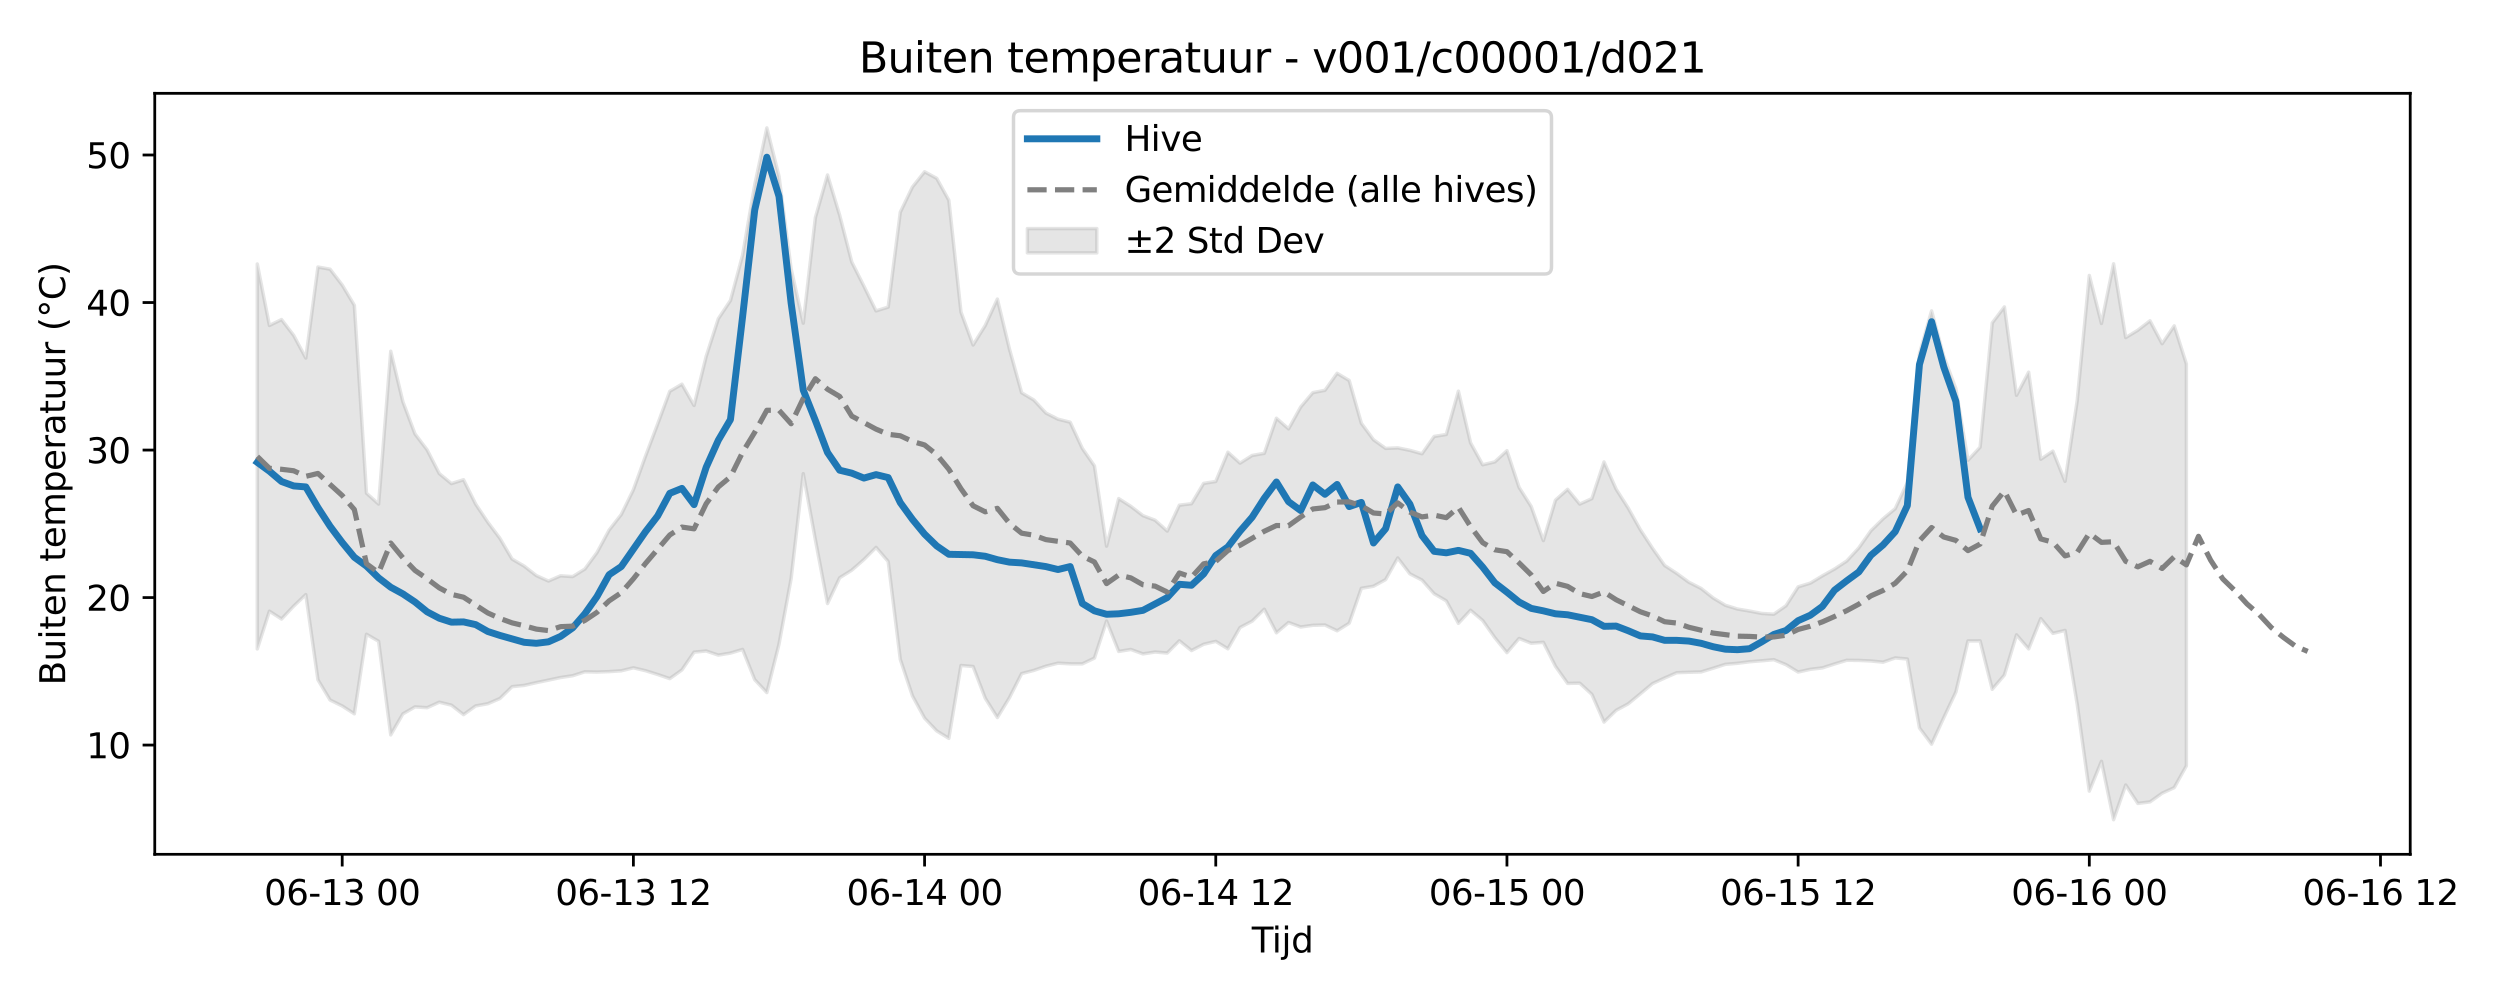 <?xml version="1.0" encoding="utf-8" standalone="no"?>
<!DOCTYPE svg PUBLIC "-//W3C//DTD SVG 1.1//EN"
  "http://www.w3.org/Graphics/SVG/1.1/DTD/svg11.dtd">
<svg xmlns:xlink="http://www.w3.org/1999/xlink" width="720pt" height="288pt" viewBox="0 0 720 288" xmlns="http://www.w3.org/2000/svg" version="1.1">
 <defs>
  <style type="text/css">*{stroke-linejoin: round; stroke-linecap: butt}</style>
 </defs>
 <g id="figure_1">
  <g id="patch_1">
   <path d="M 0 288 
L 720 288 
L 720 0 
L 0 0 
z
" style="fill: #ffffff"/>
  </g>
  <g id="axes_1">
   <g id="patch_2">
    <path d="M 44.57 246.04 
L 694.144 246.04 
L 694.144 26.88 
L 44.57 26.88 
z
" style="fill: #ffffff"/>
   </g>
   <g id="FillBetweenPolyCollection_1">
    <defs>
     <path id="m5f039084ac" d="M 74.096 -211.971 
L 74.096 -101.102 
L 77.59 -111.984 
L 81.085 -109.72 
L 84.579 -113.432 
L 88.073 -116.756 
L 91.567 -92.209 
L 95.061 -86.395 
L 98.556 -84.677 
L 102.05 -82.421 
L 105.544 -105.329 
L 109.038 -103.309 
L 112.532 -76.35 
L 116.027 -82.394 
L 119.521 -84.417 
L 123.015 -84.178 
L 126.509 -85.768 
L 130.003 -84.918 
L 133.498 -82.18 
L 136.992 -84.689 
L 140.486 -85.324 
L 143.98 -86.828 
L 147.475 -90.241 
L 150.969 -90.603 
L 154.463 -91.401 
L 157.957 -92.125 
L 161.451 -92.875 
L 164.946 -93.398 
L 168.44 -94.517 
L 171.934 -94.447 
L 175.428 -94.575 
L 178.922 -94.803 
L 182.417 -95.667 
L 185.911 -94.838 
L 189.405 -93.748 
L 192.899 -92.553 
L 196.393 -95.052 
L 199.888 -100.178 
L 203.382 -100.508 
L 206.876 -99.328 
L 210.37 -99.91 
L 213.865 -100.963 
L 217.359 -92.253 
L 220.853 -88.536 
L 224.347 -102.466 
L 227.841 -121.343 
L 231.336 -151.59 
L 234.83 -132.515 
L 238.324 -114.188 
L 241.818 -121.602 
L 245.312 -123.783 
L 248.807 -126.85 
L 252.301 -130.35 
L 255.795 -126.284 
L 259.289 -98.099 
L 262.784 -87.582 
L 266.278 -81.173 
L 269.772 -77.489 
L 273.266 -75.356 
L 276.76 -96.344 
L 280.255 -96.042 
L 283.749 -86.919 
L 287.243 -81.348 
L 290.737 -87.095 
L 294.231 -94.005 
L 297.726 -94.916 
L 301.22 -96.132 
L 304.714 -97.01 
L 308.208 -96.816 
L 311.702 -96.807 
L 315.197 -98.466 
L 318.691 -109.139 
L 322.185 -100.379 
L 325.679 -100.954 
L 329.174 -99.677 
L 332.668 -100.211 
L 336.162 -99.925 
L 339.656 -103.453 
L 343.15 -100.635 
L 346.645 -102.452 
L 350.139 -103.284 
L 353.633 -101.143 
L 357.127 -107.282 
L 360.621 -109.102 
L 364.116 -112.549 
L 367.61 -105.753 
L 371.104 -108.719 
L 374.598 -107.423 
L 378.093 -107.91 
L 381.587 -108 
L 385.081 -106.33 
L 388.575 -108.514 
L 392.069 -118.573 
L 395.564 -119.157 
L 399.058 -121.077 
L 402.552 -127.31 
L 406.046 -122.733 
L 409.54 -120.937 
L 413.035 -116.99 
L 416.529 -114.959 
L 420.023 -108.479 
L 423.517 -112.253 
L 427.011 -109.288 
L 430.506 -104.348 
L 434 -100.034 
L 437.494 -104.125 
L 440.988 -102.749 
L 444.483 -103.009 
L 447.977 -96.097 
L 451.471 -91.174 
L 454.965 -91.249 
L 458.459 -88.019 
L 461.954 -80.047 
L 465.448 -83.425 
L 468.942 -85.308 
L 472.436 -88.193 
L 475.93 -91.12 
L 479.425 -92.736 
L 482.919 -94.266 
L 486.413 -94.384 
L 489.907 -94.48 
L 493.401 -95.556 
L 496.896 -96.668 
L 500.39 -96.967 
L 503.884 -97.416 
L 507.378 -97.692 
L 510.873 -98.012 
L 514.367 -96.572 
L 517.861 -94.453 
L 521.355 -95.229 
L 524.849 -95.651 
L 528.344 -96.776 
L 531.838 -97.835 
L 535.332 -97.799 
L 538.826 -97.639 
L 542.32 -97.293 
L 545.815 -98.516 
L 549.309 -98.203 
L 552.803 -78.367 
L 556.297 -73.678 
L 559.792 -81.277 
L 563.286 -88.679 
L 566.78 -103.413 
L 570.274 -103.422 
L 573.768 -89.481 
L 577.263 -93.584 
L 580.757 -105.164 
L 584.251 -101.119 
L 587.745 -109.839 
L 591.239 -105.59 
L 594.734 -106.436 
L 598.228 -85.225 
L 601.722 -60.16 
L 605.216 -68.747 
L 608.71 -51.922 
L 612.205 -61.922 
L 615.699 -56.605 
L 619.193 -57.056 
L 622.687 -59.548 
L 626.182 -61.164 
L 629.676 -67.439 
L 629.676 -183.2 
L 629.676 -183.2 
L 626.182 -194.149 
L 622.687 -189.014 
L 619.193 -195.613 
L 615.699 -192.902 
L 612.205 -190.771 
L 608.71 -212.03 
L 605.216 -194.85 
L 601.722 -208.678 
L 598.228 -172.567 
L 594.734 -149.372 
L 591.239 -158.079 
L 587.745 -155.742 
L 584.251 -180.818 
L 580.757 -174.154 
L 577.263 -199.612 
L 573.768 -195.005 
L 570.274 -159.208 
L 566.78 -155.441 
L 563.286 -176.075 
L 559.792 -185.412 
L 556.297 -198.464 
L 552.803 -186.151 
L 549.309 -148.99 
L 545.815 -141.501 
L 542.32 -138.594 
L 538.826 -135.156 
L 535.332 -130.205 
L 531.838 -126.416 
L 528.344 -124.124 
L 524.849 -122.156 
L 521.355 -120.053 
L 517.861 -118.987 
L 514.367 -113.54 
L 510.873 -111.11 
L 507.378 -111.335 
L 503.884 -112.013 
L 500.39 -112.603 
L 496.896 -113.681 
L 493.401 -115.784 
L 489.907 -118.536 
L 486.413 -120.308 
L 482.919 -122.857 
L 479.425 -125.142 
L 475.93 -130.087 
L 472.436 -135.421 
L 468.942 -141.658 
L 465.448 -147.128 
L 461.954 -154.967 
L 458.459 -144.398 
L 454.965 -142.821 
L 451.471 -147.074 
L 447.977 -143.968 
L 444.483 -132.307 
L 440.988 -142.131 
L 437.494 -147.647 
L 434 -158.205 
L 430.506 -154.977 
L 427.011 -154.144 
L 423.517 -160.479 
L 420.023 -175.347 
L 416.529 -162.872 
L 413.035 -162.303 
L 409.54 -157.318 
L 406.046 -158.307 
L 402.552 -159.018 
L 399.058 -158.854 
L 395.564 -161.364 
L 392.069 -166.103 
L 388.575 -178.404 
L 385.081 -180.493 
L 381.587 -175.589 
L 378.093 -174.924 
L 374.598 -170.785 
L 371.104 -164.485 
L 367.61 -167.545 
L 364.116 -157.445 
L 360.621 -156.832 
L 357.127 -154.616 
L 353.633 -157.767 
L 350.139 -149.338 
L 346.645 -148.782 
L 343.15 -142.924 
L 339.656 -142.513 
L 336.162 -135.052 
L 332.668 -138.178 
L 329.174 -139.491 
L 325.679 -142.18 
L 322.185 -144.406 
L 318.691 -130.709 
L 315.197 -153.825 
L 311.702 -158.883 
L 308.208 -166.404 
L 304.714 -167.272 
L 301.22 -169.047 
L 297.726 -172.812 
L 294.231 -174.88 
L 290.737 -187.43 
L 287.243 -201.864 
L 283.749 -194.263 
L 280.255 -188.643 
L 276.76 -198.14 
L 273.266 -230.326 
L 269.772 -236.643 
L 266.278 -238.53 
L 262.784 -234.15 
L 259.289 -226.89 
L 255.795 -199.555 
L 252.301 -198.463 
L 248.807 -205.598 
L 245.312 -212.536 
L 241.818 -226.047 
L 238.324 -237.615 
L 234.83 -225.33 
L 231.336 -194.926 
L 227.841 -210.586 
L 224.347 -237.252 
L 220.853 -251.158 
L 217.359 -234.74 
L 213.865 -214.518 
L 210.37 -201.45 
L 206.876 -196.204 
L 203.382 -185.374 
L 199.888 -171.219 
L 196.393 -177.357 
L 192.899 -175.303 
L 189.405 -165.874 
L 185.911 -156.631 
L 182.417 -146.961 
L 178.922 -139.814 
L 175.428 -135.347 
L 171.934 -128.86 
L 168.44 -124.117 
L 164.946 -121.938 
L 161.451 -122.171 
L 157.957 -120.661 
L 154.463 -122.235 
L 150.969 -124.956 
L 147.475 -126.996 
L 143.98 -132.959 
L 140.486 -137.618 
L 136.992 -142.826 
L 133.498 -149.836 
L 130.003 -148.727 
L 126.509 -151.619 
L 123.015 -158.43 
L 119.521 -163.026 
L 116.027 -172.312 
L 112.532 -186.846 
L 109.038 -142.827 
L 105.544 -145.962 
L 102.05 -200.083 
L 98.556 -205.919 
L 95.061 -210.473 
L 91.567 -211.092 
L 88.073 -184.886 
L 84.579 -191.407 
L 81.085 -195.969 
L 77.59 -194.271 
L 74.096 -211.971 
z
" style="stroke: #808080; stroke-opacity: 0.2"/>
    </defs>
    <g clip-path="url(#pde2bf7c760)">
     <use xlink:href="#m5f039084ac" x="0" y="288" style="fill: #808080; fill-opacity: 0.2; stroke: #808080; stroke-opacity: 0.2"/>
    </g>
   </g>
   <g id="matplotlib.axis_1">
    <g id="xtick_1">
     <g id="line2d_1">
      <defs>
       <path id="me483835dc6" d="M 0 0 
L 0 3.5 
" style="stroke: #000000; stroke-width: 0.8"/>
      </defs>
      <g>
       <use xlink:href="#me483835dc6" x="98.556" y="246.04" style="stroke: #000000; stroke-width: 0.8"/>
      </g>
     </g>
     <g id="text_1">
      <!-- 06-13 00 -->
      <g transform="translate(76.075 260.638) scale(0.1 -0.1)">
       <defs>
        <path id="DejaVuSans-30" d="M 2034 4250 
Q 1547 4250 1301 3770 
Q 1056 3291 1056 2328 
Q 1056 1369 1301 889 
Q 1547 409 2034 409 
Q 2525 409 2770 889 
Q 3016 1369 3016 2328 
Q 3016 3291 2770 3770 
Q 2525 4250 2034 4250 
z
M 2034 4750 
Q 2819 4750 3233 4129 
Q 3647 3509 3647 2328 
Q 3647 1150 3233 529 
Q 2819 -91 2034 -91 
Q 1250 -91 836 529 
Q 422 1150 422 2328 
Q 422 3509 836 4129 
Q 1250 4750 2034 4750 
z
" transform="scale(0.016)"/>
        <path id="DejaVuSans-36" d="M 2113 2584 
Q 1688 2584 1439 2293 
Q 1191 2003 1191 1497 
Q 1191 994 1439 701 
Q 1688 409 2113 409 
Q 2538 409 2786 701 
Q 3034 994 3034 1497 
Q 3034 2003 2786 2293 
Q 2538 2584 2113 2584 
z
M 3366 4563 
L 3366 3988 
Q 3128 4100 2886 4159 
Q 2644 4219 2406 4219 
Q 1781 4219 1451 3797 
Q 1122 3375 1075 2522 
Q 1259 2794 1537 2939 
Q 1816 3084 2150 3084 
Q 2853 3084 3261 2657 
Q 3669 2231 3669 1497 
Q 3669 778 3244 343 
Q 2819 -91 2113 -91 
Q 1303 -91 875 529 
Q 447 1150 447 2328 
Q 447 3434 972 4092 
Q 1497 4750 2381 4750 
Q 2619 4750 2861 4703 
Q 3103 4656 3366 4563 
z
" transform="scale(0.016)"/>
        <path id="DejaVuSans-2d" d="M 313 2009 
L 1997 2009 
L 1997 1497 
L 313 1497 
L 313 2009 
z
" transform="scale(0.016)"/>
        <path id="DejaVuSans-31" d="M 794 531 
L 1825 531 
L 1825 4091 
L 703 3866 
L 703 4441 
L 1819 4666 
L 2450 4666 
L 2450 531 
L 3481 531 
L 3481 0 
L 794 0 
L 794 531 
z
" transform="scale(0.016)"/>
        <path id="DejaVuSans-33" d="M 2597 2516 
Q 3050 2419 3304 2112 
Q 3559 1806 3559 1356 
Q 3559 666 3084 287 
Q 2609 -91 1734 -91 
Q 1441 -91 1130 -33 
Q 819 25 488 141 
L 488 750 
Q 750 597 1062 519 
Q 1375 441 1716 441 
Q 2309 441 2620 675 
Q 2931 909 2931 1356 
Q 2931 1769 2642 2001 
Q 2353 2234 1838 2234 
L 1294 2234 
L 1294 2753 
L 1863 2753 
Q 2328 2753 2575 2939 
Q 2822 3125 2822 3475 
Q 2822 3834 2567 4026 
Q 2313 4219 1838 4219 
Q 1578 4219 1281 4162 
Q 984 4106 628 3988 
L 628 4550 
Q 988 4650 1302 4700 
Q 1616 4750 1894 4750 
Q 2613 4750 3031 4423 
Q 3450 4097 3450 3541 
Q 3450 3153 3228 2886 
Q 3006 2619 2597 2516 
z
" transform="scale(0.016)"/>
        <path id="DejaVuSans-20" transform="scale(0.016)"/>
       </defs>
       <use xlink:href="#DejaVuSans-30"/>
       <use xlink:href="#DejaVuSans-36" transform="translate(63.623 0)"/>
       <use xlink:href="#DejaVuSans-2d" transform="translate(127.246 0)"/>
       <use xlink:href="#DejaVuSans-31" transform="translate(163.33 0)"/>
       <use xlink:href="#DejaVuSans-33" transform="translate(226.953 0)"/>
       <use xlink:href="#DejaVuSans-20" transform="translate(290.576 0)"/>
       <use xlink:href="#DejaVuSans-30" transform="translate(322.363 0)"/>
       <use xlink:href="#DejaVuSans-30" transform="translate(385.986 0)"/>
      </g>
     </g>
    </g>
    <g id="xtick_2">
     <g id="line2d_2">
      <g>
       <use xlink:href="#me483835dc6" x="182.417" y="246.04" style="stroke: #000000; stroke-width: 0.8"/>
      </g>
     </g>
     <g id="text_2">
      <!-- 06-13 12 -->
      <g transform="translate(159.936 260.638) scale(0.1 -0.1)">
       <defs>
        <path id="DejaVuSans-32" d="M 1228 531 
L 3431 531 
L 3431 0 
L 469 0 
L 469 531 
Q 828 903 1448 1529 
Q 2069 2156 2228 2338 
Q 2531 2678 2651 2914 
Q 2772 3150 2772 3378 
Q 2772 3750 2511 3984 
Q 2250 4219 1831 4219 
Q 1534 4219 1204 4116 
Q 875 4013 500 3803 
L 500 4441 
Q 881 4594 1212 4672 
Q 1544 4750 1819 4750 
Q 2544 4750 2975 4387 
Q 3406 4025 3406 3419 
Q 3406 3131 3298 2873 
Q 3191 2616 2906 2266 
Q 2828 2175 2409 1742 
Q 1991 1309 1228 531 
z
" transform="scale(0.016)"/>
       </defs>
       <use xlink:href="#DejaVuSans-30"/>
       <use xlink:href="#DejaVuSans-36" transform="translate(63.623 0)"/>
       <use xlink:href="#DejaVuSans-2d" transform="translate(127.246 0)"/>
       <use xlink:href="#DejaVuSans-31" transform="translate(163.33 0)"/>
       <use xlink:href="#DejaVuSans-33" transform="translate(226.953 0)"/>
       <use xlink:href="#DejaVuSans-20" transform="translate(290.576 0)"/>
       <use xlink:href="#DejaVuSans-31" transform="translate(322.363 0)"/>
       <use xlink:href="#DejaVuSans-32" transform="translate(385.986 0)"/>
      </g>
     </g>
    </g>
    <g id="xtick_3">
     <g id="line2d_3">
      <g>
       <use xlink:href="#me483835dc6" x="266.278" y="246.04" style="stroke: #000000; stroke-width: 0.8"/>
      </g>
     </g>
     <g id="text_3">
      <!-- 06-14 00 -->
      <g transform="translate(243.797 260.638) scale(0.1 -0.1)">
       <defs>
        <path id="DejaVuSans-34" d="M 2419 4116 
L 825 1625 
L 2419 1625 
L 2419 4116 
z
M 2253 4666 
L 3047 4666 
L 3047 1625 
L 3713 1625 
L 3713 1100 
L 3047 1100 
L 3047 0 
L 2419 0 
L 2419 1100 
L 313 1100 
L 313 1709 
L 2253 4666 
z
" transform="scale(0.016)"/>
       </defs>
       <use xlink:href="#DejaVuSans-30"/>
       <use xlink:href="#DejaVuSans-36" transform="translate(63.623 0)"/>
       <use xlink:href="#DejaVuSans-2d" transform="translate(127.246 0)"/>
       <use xlink:href="#DejaVuSans-31" transform="translate(163.33 0)"/>
       <use xlink:href="#DejaVuSans-34" transform="translate(226.953 0)"/>
       <use xlink:href="#DejaVuSans-20" transform="translate(290.576 0)"/>
       <use xlink:href="#DejaVuSans-30" transform="translate(322.363 0)"/>
       <use xlink:href="#DejaVuSans-30" transform="translate(385.986 0)"/>
      </g>
     </g>
    </g>
    <g id="xtick_4">
     <g id="line2d_4">
      <g>
       <use xlink:href="#me483835dc6" x="350.139" y="246.04" style="stroke: #000000; stroke-width: 0.8"/>
      </g>
     </g>
     <g id="text_4">
      <!-- 06-14 12 -->
      <g transform="translate(327.658 260.638) scale(0.1 -0.1)">
       <use xlink:href="#DejaVuSans-30"/>
       <use xlink:href="#DejaVuSans-36" transform="translate(63.623 0)"/>
       <use xlink:href="#DejaVuSans-2d" transform="translate(127.246 0)"/>
       <use xlink:href="#DejaVuSans-31" transform="translate(163.33 0)"/>
       <use xlink:href="#DejaVuSans-34" transform="translate(226.953 0)"/>
       <use xlink:href="#DejaVuSans-20" transform="translate(290.576 0)"/>
       <use xlink:href="#DejaVuSans-31" transform="translate(322.363 0)"/>
       <use xlink:href="#DejaVuSans-32" transform="translate(385.986 0)"/>
      </g>
     </g>
    </g>
    <g id="xtick_5">
     <g id="line2d_5">
      <g>
       <use xlink:href="#me483835dc6" x="434" y="246.04" style="stroke: #000000; stroke-width: 0.8"/>
      </g>
     </g>
     <g id="text_5">
      <!-- 06-15 00 -->
      <g transform="translate(411.519 260.638) scale(0.1 -0.1)">
       <defs>
        <path id="DejaVuSans-35" d="M 691 4666 
L 3169 4666 
L 3169 4134 
L 1269 4134 
L 1269 2991 
Q 1406 3038 1543 3061 
Q 1681 3084 1819 3084 
Q 2600 3084 3056 2656 
Q 3513 2228 3513 1497 
Q 3513 744 3044 326 
Q 2575 -91 1722 -91 
Q 1428 -91 1123 -41 
Q 819 9 494 109 
L 494 744 
Q 775 591 1075 516 
Q 1375 441 1709 441 
Q 2250 441 2565 725 
Q 2881 1009 2881 1497 
Q 2881 1984 2565 2268 
Q 2250 2553 1709 2553 
Q 1456 2553 1204 2497 
Q 953 2441 691 2322 
L 691 4666 
z
" transform="scale(0.016)"/>
       </defs>
       <use xlink:href="#DejaVuSans-30"/>
       <use xlink:href="#DejaVuSans-36" transform="translate(63.623 0)"/>
       <use xlink:href="#DejaVuSans-2d" transform="translate(127.246 0)"/>
       <use xlink:href="#DejaVuSans-31" transform="translate(163.33 0)"/>
       <use xlink:href="#DejaVuSans-35" transform="translate(226.953 0)"/>
       <use xlink:href="#DejaVuSans-20" transform="translate(290.576 0)"/>
       <use xlink:href="#DejaVuSans-30" transform="translate(322.363 0)"/>
       <use xlink:href="#DejaVuSans-30" transform="translate(385.986 0)"/>
      </g>
     </g>
    </g>
    <g id="xtick_6">
     <g id="line2d_6">
      <g>
       <use xlink:href="#me483835dc6" x="517.861" y="246.04" style="stroke: #000000; stroke-width: 0.8"/>
      </g>
     </g>
     <g id="text_6">
      <!-- 06-15 12 -->
      <g transform="translate(495.381 260.638) scale(0.1 -0.1)">
       <use xlink:href="#DejaVuSans-30"/>
       <use xlink:href="#DejaVuSans-36" transform="translate(63.623 0)"/>
       <use xlink:href="#DejaVuSans-2d" transform="translate(127.246 0)"/>
       <use xlink:href="#DejaVuSans-31" transform="translate(163.33 0)"/>
       <use xlink:href="#DejaVuSans-35" transform="translate(226.953 0)"/>
       <use xlink:href="#DejaVuSans-20" transform="translate(290.576 0)"/>
       <use xlink:href="#DejaVuSans-31" transform="translate(322.363 0)"/>
       <use xlink:href="#DejaVuSans-32" transform="translate(385.986 0)"/>
      </g>
     </g>
    </g>
    <g id="xtick_7">
     <g id="line2d_7">
      <g>
       <use xlink:href="#me483835dc6" x="601.722" y="246.04" style="stroke: #000000; stroke-width: 0.8"/>
      </g>
     </g>
     <g id="text_7">
      <!-- 06-16 00 -->
      <g transform="translate(579.242 260.638) scale(0.1 -0.1)">
       <use xlink:href="#DejaVuSans-30"/>
       <use xlink:href="#DejaVuSans-36" transform="translate(63.623 0)"/>
       <use xlink:href="#DejaVuSans-2d" transform="translate(127.246 0)"/>
       <use xlink:href="#DejaVuSans-31" transform="translate(163.33 0)"/>
       <use xlink:href="#DejaVuSans-36" transform="translate(226.953 0)"/>
       <use xlink:href="#DejaVuSans-20" transform="translate(290.576 0)"/>
       <use xlink:href="#DejaVuSans-30" transform="translate(322.363 0)"/>
       <use xlink:href="#DejaVuSans-30" transform="translate(385.986 0)"/>
      </g>
     </g>
    </g>
    <g id="xtick_8">
     <g id="line2d_8">
      <g>
       <use xlink:href="#me483835dc6" x="685.583" y="246.04" style="stroke: #000000; stroke-width: 0.8"/>
      </g>
     </g>
     <g id="text_8">
      <!-- 06-16 12 -->
      <g transform="translate(663.103 260.638) scale(0.1 -0.1)">
       <use xlink:href="#DejaVuSans-30"/>
       <use xlink:href="#DejaVuSans-36" transform="translate(63.623 0)"/>
       <use xlink:href="#DejaVuSans-2d" transform="translate(127.246 0)"/>
       <use xlink:href="#DejaVuSans-31" transform="translate(163.33 0)"/>
       <use xlink:href="#DejaVuSans-36" transform="translate(226.953 0)"/>
       <use xlink:href="#DejaVuSans-20" transform="translate(290.576 0)"/>
       <use xlink:href="#DejaVuSans-31" transform="translate(322.363 0)"/>
       <use xlink:href="#DejaVuSans-32" transform="translate(385.986 0)"/>
      </g>
     </g>
    </g>
    <g id="text_9">
     <!-- Tijd -->
     <g transform="translate(360.507 274.317) scale(0.1 -0.1)">
      <defs>
       <path id="DejaVuSans-54" d="M -19 4666 
L 3928 4666 
L 3928 4134 
L 2272 4134 
L 2272 0 
L 1638 0 
L 1638 4134 
L -19 4134 
L -19 4666 
z
" transform="scale(0.016)"/>
       <path id="DejaVuSans-69" d="M 603 3500 
L 1178 3500 
L 1178 0 
L 603 0 
L 603 3500 
z
M 603 4863 
L 1178 4863 
L 1178 4134 
L 603 4134 
L 603 4863 
z
" transform="scale(0.016)"/>
       <path id="DejaVuSans-6a" d="M 603 3500 
L 1178 3500 
L 1178 -63 
Q 1178 -731 923 -1031 
Q 669 -1331 103 -1331 
L -116 -1331 
L -116 -844 
L 38 -844 
Q 366 -844 484 -692 
Q 603 -541 603 -63 
L 603 3500 
z
M 603 4863 
L 1178 4863 
L 1178 4134 
L 603 4134 
L 603 4863 
z
" transform="scale(0.016)"/>
       <path id="DejaVuSans-64" d="M 2906 2969 
L 2906 4863 
L 3481 4863 
L 3481 0 
L 2906 0 
L 2906 525 
Q 2725 213 2448 61 
Q 2172 -91 1784 -91 
Q 1150 -91 751 415 
Q 353 922 353 1747 
Q 353 2572 751 3078 
Q 1150 3584 1784 3584 
Q 2172 3584 2448 3432 
Q 2725 3281 2906 2969 
z
M 947 1747 
Q 947 1113 1208 752 
Q 1469 391 1925 391 
Q 2381 391 2643 752 
Q 2906 1113 2906 1747 
Q 2906 2381 2643 2742 
Q 2381 3103 1925 3103 
Q 1469 3103 1208 2742 
Q 947 2381 947 1747 
z
" transform="scale(0.016)"/>
      </defs>
      <use xlink:href="#DejaVuSans-54"/>
      <use xlink:href="#DejaVuSans-69" transform="translate(57.959 0)"/>
      <use xlink:href="#DejaVuSans-6a" transform="translate(85.742 0)"/>
      <use xlink:href="#DejaVuSans-64" transform="translate(113.525 0)"/>
     </g>
    </g>
   </g>
   <g id="matplotlib.axis_2">
    <g id="ytick_1">
     <g id="line2d_9">
      <defs>
       <path id="m68dd45f6d4" d="M 0 0 
L -3.5 0 
" style="stroke: #000000; stroke-width: 0.8"/>
      </defs>
      <g>
       <use xlink:href="#m68dd45f6d4" x="44.57" y="214.584" style="stroke: #000000; stroke-width: 0.8"/>
      </g>
     </g>
     <g id="text_10">
      <!-- 10 -->
      <g transform="translate(24.845 218.383) scale(0.1 -0.1)">
       <use xlink:href="#DejaVuSans-31"/>
       <use xlink:href="#DejaVuSans-30" transform="translate(63.623 0)"/>
      </g>
     </g>
    </g>
    <g id="ytick_2">
     <g id="line2d_10">
      <g>
       <use xlink:href="#m68dd45f6d4" x="44.57" y="172.098" style="stroke: #000000; stroke-width: 0.8"/>
      </g>
     </g>
     <g id="text_11">
      <!-- 20 -->
      <g transform="translate(24.845 175.897) scale(0.1 -0.1)">
       <use xlink:href="#DejaVuSans-32"/>
       <use xlink:href="#DejaVuSans-30" transform="translate(63.623 0)"/>
      </g>
     </g>
    </g>
    <g id="ytick_3">
     <g id="line2d_11">
      <g>
       <use xlink:href="#m68dd45f6d4" x="44.57" y="129.612" style="stroke: #000000; stroke-width: 0.8"/>
      </g>
     </g>
     <g id="text_12">
      <!-- 30 -->
      <g transform="translate(24.845 133.411) scale(0.1 -0.1)">
       <use xlink:href="#DejaVuSans-33"/>
       <use xlink:href="#DejaVuSans-30" transform="translate(63.623 0)"/>
      </g>
     </g>
    </g>
    <g id="ytick_4">
     <g id="line2d_12">
      <g>
       <use xlink:href="#m68dd45f6d4" x="44.57" y="87.127" style="stroke: #000000; stroke-width: 0.8"/>
      </g>
     </g>
     <g id="text_13">
      <!-- 40 -->
      <g transform="translate(24.845 90.926) scale(0.1 -0.1)">
       <use xlink:href="#DejaVuSans-34"/>
       <use xlink:href="#DejaVuSans-30" transform="translate(63.623 0)"/>
      </g>
     </g>
    </g>
    <g id="ytick_5">
     <g id="line2d_13">
      <g>
       <use xlink:href="#m68dd45f6d4" x="44.57" y="44.641" style="stroke: #000000; stroke-width: 0.8"/>
      </g>
     </g>
     <g id="text_14">
      <!-- 50 -->
      <g transform="translate(24.845 48.44) scale(0.1 -0.1)">
       <use xlink:href="#DejaVuSans-35"/>
       <use xlink:href="#DejaVuSans-30" transform="translate(63.623 0)"/>
      </g>
     </g>
    </g>
    <g id="text_15">
     <!-- Buiten temperatuur (°C) -->
     <g transform="translate(18.765 197.355) rotate(-90) scale(0.1 -0.1)">
      <defs>
       <path id="DejaVuSans-42" d="M 1259 2228 
L 1259 519 
L 2272 519 
Q 2781 519 3026 730 
Q 3272 941 3272 1375 
Q 3272 1813 3026 2020 
Q 2781 2228 2272 2228 
L 1259 2228 
z
M 1259 4147 
L 1259 2741 
L 2194 2741 
Q 2656 2741 2882 2914 
Q 3109 3088 3109 3444 
Q 3109 3797 2882 3972 
Q 2656 4147 2194 4147 
L 1259 4147 
z
M 628 4666 
L 2241 4666 
Q 2963 4666 3353 4366 
Q 3744 4066 3744 3513 
Q 3744 3084 3544 2831 
Q 3344 2578 2956 2516 
Q 3422 2416 3680 2098 
Q 3938 1781 3938 1306 
Q 3938 681 3513 340 
Q 3088 0 2303 0 
L 628 0 
L 628 4666 
z
" transform="scale(0.016)"/>
       <path id="DejaVuSans-75" d="M 544 1381 
L 544 3500 
L 1119 3500 
L 1119 1403 
Q 1119 906 1312 657 
Q 1506 409 1894 409 
Q 2359 409 2629 706 
Q 2900 1003 2900 1516 
L 2900 3500 
L 3475 3500 
L 3475 0 
L 2900 0 
L 2900 538 
Q 2691 219 2414 64 
Q 2138 -91 1772 -91 
Q 1169 -91 856 284 
Q 544 659 544 1381 
z
M 1991 3584 
L 1991 3584 
z
" transform="scale(0.016)"/>
       <path id="DejaVuSans-74" d="M 1172 4494 
L 1172 3500 
L 2356 3500 
L 2356 3053 
L 1172 3053 
L 1172 1153 
Q 1172 725 1289 603 
Q 1406 481 1766 481 
L 2356 481 
L 2356 0 
L 1766 0 
Q 1100 0 847 248 
Q 594 497 594 1153 
L 594 3053 
L 172 3053 
L 172 3500 
L 594 3500 
L 594 4494 
L 1172 4494 
z
" transform="scale(0.016)"/>
       <path id="DejaVuSans-65" d="M 3597 1894 
L 3597 1613 
L 953 1613 
Q 991 1019 1311 708 
Q 1631 397 2203 397 
Q 2534 397 2845 478 
Q 3156 559 3463 722 
L 3463 178 
Q 3153 47 2828 -22 
Q 2503 -91 2169 -91 
Q 1331 -91 842 396 
Q 353 884 353 1716 
Q 353 2575 817 3079 
Q 1281 3584 2069 3584 
Q 2775 3584 3186 3129 
Q 3597 2675 3597 1894 
z
M 3022 2063 
Q 3016 2534 2758 2815 
Q 2500 3097 2075 3097 
Q 1594 3097 1305 2825 
Q 1016 2553 972 2059 
L 3022 2063 
z
" transform="scale(0.016)"/>
       <path id="DejaVuSans-6e" d="M 3513 2113 
L 3513 0 
L 2938 0 
L 2938 2094 
Q 2938 2591 2744 2837 
Q 2550 3084 2163 3084 
Q 1697 3084 1428 2787 
Q 1159 2491 1159 1978 
L 1159 0 
L 581 0 
L 581 3500 
L 1159 3500 
L 1159 2956 
Q 1366 3272 1645 3428 
Q 1925 3584 2291 3584 
Q 2894 3584 3203 3211 
Q 3513 2838 3513 2113 
z
" transform="scale(0.016)"/>
       <path id="DejaVuSans-6d" d="M 3328 2828 
Q 3544 3216 3844 3400 
Q 4144 3584 4550 3584 
Q 5097 3584 5394 3201 
Q 5691 2819 5691 2113 
L 5691 0 
L 5113 0 
L 5113 2094 
Q 5113 2597 4934 2840 
Q 4756 3084 4391 3084 
Q 3944 3084 3684 2787 
Q 3425 2491 3425 1978 
L 3425 0 
L 2847 0 
L 2847 2094 
Q 2847 2600 2669 2842 
Q 2491 3084 2119 3084 
Q 1678 3084 1418 2786 
Q 1159 2488 1159 1978 
L 1159 0 
L 581 0 
L 581 3500 
L 1159 3500 
L 1159 2956 
Q 1356 3278 1631 3431 
Q 1906 3584 2284 3584 
Q 2666 3584 2933 3390 
Q 3200 3197 3328 2828 
z
" transform="scale(0.016)"/>
       <path id="DejaVuSans-70" d="M 1159 525 
L 1159 -1331 
L 581 -1331 
L 581 3500 
L 1159 3500 
L 1159 2969 
Q 1341 3281 1617 3432 
Q 1894 3584 2278 3584 
Q 2916 3584 3314 3078 
Q 3713 2572 3713 1747 
Q 3713 922 3314 415 
Q 2916 -91 2278 -91 
Q 1894 -91 1617 61 
Q 1341 213 1159 525 
z
M 3116 1747 
Q 3116 2381 2855 2742 
Q 2594 3103 2138 3103 
Q 1681 3103 1420 2742 
Q 1159 2381 1159 1747 
Q 1159 1113 1420 752 
Q 1681 391 2138 391 
Q 2594 391 2855 752 
Q 3116 1113 3116 1747 
z
" transform="scale(0.016)"/>
       <path id="DejaVuSans-72" d="M 2631 2963 
Q 2534 3019 2420 3045 
Q 2306 3072 2169 3072 
Q 1681 3072 1420 2755 
Q 1159 2438 1159 1844 
L 1159 0 
L 581 0 
L 581 3500 
L 1159 3500 
L 1159 2956 
Q 1341 3275 1631 3429 
Q 1922 3584 2338 3584 
Q 2397 3584 2469 3576 
Q 2541 3569 2628 3553 
L 2631 2963 
z
" transform="scale(0.016)"/>
       <path id="DejaVuSans-61" d="M 2194 1759 
Q 1497 1759 1228 1600 
Q 959 1441 959 1056 
Q 959 750 1161 570 
Q 1363 391 1709 391 
Q 2188 391 2477 730 
Q 2766 1069 2766 1631 
L 2766 1759 
L 2194 1759 
z
M 3341 1997 
L 3341 0 
L 2766 0 
L 2766 531 
Q 2569 213 2275 61 
Q 1981 -91 1556 -91 
Q 1019 -91 701 211 
Q 384 513 384 1019 
Q 384 1609 779 1909 
Q 1175 2209 1959 2209 
L 2766 2209 
L 2766 2266 
Q 2766 2663 2505 2880 
Q 2244 3097 1772 3097 
Q 1472 3097 1187 3025 
Q 903 2953 641 2809 
L 641 3341 
Q 956 3463 1253 3523 
Q 1550 3584 1831 3584 
Q 2591 3584 2966 3190 
Q 3341 2797 3341 1997 
z
" transform="scale(0.016)"/>
       <path id="DejaVuSans-28" d="M 1984 4856 
Q 1566 4138 1362 3434 
Q 1159 2731 1159 2009 
Q 1159 1288 1364 580 
Q 1569 -128 1984 -844 
L 1484 -844 
Q 1016 -109 783 600 
Q 550 1309 550 2009 
Q 550 2706 781 3412 
Q 1013 4119 1484 4856 
L 1984 4856 
z
" transform="scale(0.016)"/>
       <path id="DejaVuSans-b0" d="M 1600 4347 
Q 1350 4347 1178 4173 
Q 1006 4000 1006 3750 
Q 1006 3503 1178 3333 
Q 1350 3163 1600 3163 
Q 1850 3163 2022 3333 
Q 2194 3503 2194 3750 
Q 2194 3997 2020 4172 
Q 1847 4347 1600 4347 
z
M 1600 4750 
Q 1800 4750 1984 4673 
Q 2169 4597 2303 4453 
Q 2447 4313 2519 4134 
Q 2591 3956 2591 3750 
Q 2591 3338 2302 3052 
Q 2013 2766 1594 2766 
Q 1172 2766 890 3047 
Q 609 3328 609 3750 
Q 609 4169 896 4459 
Q 1184 4750 1600 4750 
z
" transform="scale(0.016)"/>
       <path id="DejaVuSans-43" d="M 4122 4306 
L 4122 3641 
Q 3803 3938 3442 4084 
Q 3081 4231 2675 4231 
Q 1875 4231 1450 3742 
Q 1025 3253 1025 2328 
Q 1025 1406 1450 917 
Q 1875 428 2675 428 
Q 3081 428 3442 575 
Q 3803 722 4122 1019 
L 4122 359 
Q 3791 134 3420 21 
Q 3050 -91 2638 -91 
Q 1578 -91 968 557 
Q 359 1206 359 2328 
Q 359 3453 968 4101 
Q 1578 4750 2638 4750 
Q 3056 4750 3426 4639 
Q 3797 4528 4122 4306 
z
" transform="scale(0.016)"/>
       <path id="DejaVuSans-29" d="M 513 4856 
L 1013 4856 
Q 1481 4119 1714 3412 
Q 1947 2706 1947 2009 
Q 1947 1309 1714 600 
Q 1481 -109 1013 -844 
L 513 -844 
Q 928 -128 1133 580 
Q 1338 1288 1338 2009 
Q 1338 2731 1133 3434 
Q 928 4138 513 4856 
z
" transform="scale(0.016)"/>
      </defs>
      <use xlink:href="#DejaVuSans-42"/>
      <use xlink:href="#DejaVuSans-75" transform="translate(68.604 0)"/>
      <use xlink:href="#DejaVuSans-69" transform="translate(131.982 0)"/>
      <use xlink:href="#DejaVuSans-74" transform="translate(159.766 0)"/>
      <use xlink:href="#DejaVuSans-65" transform="translate(198.975 0)"/>
      <use xlink:href="#DejaVuSans-6e" transform="translate(260.498 0)"/>
      <use xlink:href="#DejaVuSans-20" transform="translate(323.877 0)"/>
      <use xlink:href="#DejaVuSans-74" transform="translate(355.664 0)"/>
      <use xlink:href="#DejaVuSans-65" transform="translate(394.873 0)"/>
      <use xlink:href="#DejaVuSans-6d" transform="translate(456.396 0)"/>
      <use xlink:href="#DejaVuSans-70" transform="translate(553.809 0)"/>
      <use xlink:href="#DejaVuSans-65" transform="translate(617.285 0)"/>
      <use xlink:href="#DejaVuSans-72" transform="translate(678.809 0)"/>
      <use xlink:href="#DejaVuSans-61" transform="translate(719.922 0)"/>
      <use xlink:href="#DejaVuSans-74" transform="translate(781.201 0)"/>
      <use xlink:href="#DejaVuSans-75" transform="translate(820.41 0)"/>
      <use xlink:href="#DejaVuSans-75" transform="translate(883.789 0)"/>
      <use xlink:href="#DejaVuSans-72" transform="translate(947.168 0)"/>
      <use xlink:href="#DejaVuSans-20" transform="translate(988.281 0)"/>
      <use xlink:href="#DejaVuSans-28" transform="translate(1020.068 0)"/>
      <use xlink:href="#DejaVuSans-b0" transform="translate(1059.082 0)"/>
      <use xlink:href="#DejaVuSans-43" transform="translate(1109.082 0)"/>
      <use xlink:href="#DejaVuSans-29" transform="translate(1178.906 0)"/>
     </g>
    </g>
   </g>
   <g id="line2d_14">
    <path d="M 74.096 133.153 
L 77.59 135.702 
L 81.085 138.676 
L 84.579 139.95 
L 88.073 140.234 
L 91.567 146.182 
L 95.061 151.563 
L 98.556 156.237 
L 102.05 160.485 
L 105.544 163.034 
L 109.038 166.433 
L 112.532 169.124 
L 116.027 171.036 
L 119.521 173.373 
L 123.015 176.205 
L 126.509 178.046 
L 130.003 179.179 
L 133.498 179.108 
L 136.992 179.887 
L 140.486 181.87 
L 143.98 183.003 
L 150.969 184.985 
L 154.463 185.269 
L 157.957 184.844 
L 161.451 183.286 
L 164.946 180.808 
L 168.44 176.771 
L 171.934 171.815 
L 175.428 165.513 
L 178.922 163.176 
L 185.911 153.121 
L 189.405 148.589 
L 192.899 142.075 
L 196.393 140.659 
L 199.888 145.332 
L 203.382 134.569 
L 206.876 126.78 
L 210.37 120.832 
L 213.865 91.233 
L 217.359 60.502 
L 220.853 45.278 
L 224.347 56.537 
L 227.841 87.268 
L 231.336 112.335 
L 234.83 121.115 
L 238.324 130.32 
L 241.818 135.419 
L 245.312 136.268 
L 248.807 137.685 
L 252.301 136.693 
L 255.795 137.543 
L 259.289 144.766 
L 262.784 149.581 
L 266.278 153.829 
L 269.772 157.228 
L 273.266 159.636 
L 280.255 159.777 
L 283.749 160.202 
L 287.243 161.193 
L 290.737 161.901 
L 294.231 162.114 
L 301.22 163.176 
L 304.714 164.026 
L 308.208 163.176 
L 311.702 173.797 
L 315.197 175.922 
L 318.691 176.913 
L 322.185 176.771 
L 325.679 176.347 
L 329.174 175.78 
L 336.162 172.098 
L 339.656 168.274 
L 343.15 168.558 
L 346.645 165.3 
L 350.139 159.99 
L 353.633 157.511 
L 357.127 152.979 
L 360.621 148.943 
L 364.116 143.491 
L 367.61 138.818 
L 371.104 144.482 
L 374.598 147.031 
L 378.093 139.667 
L 381.587 142.358 
L 385.081 139.526 
L 388.575 145.898 
L 392.069 144.695 
L 395.564 156.378 
L 399.058 152.271 
L 402.552 140.234 
L 406.046 145.19 
L 409.54 154.254 
L 413.035 158.786 
L 416.529 159.211 
L 420.023 158.503 
L 423.517 159.352 
L 427.011 163.318 
L 430.506 167.849 
L 434 170.54 
L 437.494 173.373 
L 440.988 175.214 
L 444.483 175.922 
L 447.977 176.771 
L 451.471 177.055 
L 458.459 178.471 
L 461.954 180.383 
L 465.448 180.312 
L 468.942 181.657 
L 472.436 183.144 
L 475.93 183.428 
L 479.425 184.419 
L 482.919 184.419 
L 486.413 184.631 
L 489.907 185.269 
L 493.401 186.26 
L 496.896 186.968 
L 500.39 187.11 
L 503.884 186.826 
L 507.378 184.844 
L 510.873 182.719 
L 514.367 181.586 
L 517.861 178.754 
L 521.355 177.196 
L 524.849 174.647 
L 528.344 169.974 
L 531.838 167.283 
L 535.332 164.734 
L 538.826 159.919 
L 542.32 156.945 
L 545.815 153.121 
L 549.309 145.615 
L 552.803 104.971 
L 556.297 92.65 
L 559.792 105.679 
L 563.286 115.592 
L 566.78 143.208 
L 570.274 152.271 
L 570.274 152.271 
" clip-path="url(#pde2bf7c760)" style="fill: none; stroke: #1f77b4; stroke-width: 2; stroke-linecap: square"/>
   </g>
   <g id="line2d_15">
    <path d="M 74.096 131.463 
L 77.59 134.872 
L 81.085 135.156 
L 84.579 135.581 
L 88.073 137.179 
L 91.567 136.349 
L 98.556 142.702 
L 102.05 146.748 
L 105.544 162.355 
L 109.038 164.932 
L 112.532 156.402 
L 116.027 160.647 
L 119.521 164.279 
L 123.015 166.696 
L 126.509 169.306 
L 130.003 171.177 
L 133.498 171.992 
L 140.486 176.529 
L 143.98 178.107 
L 147.475 179.381 
L 150.969 180.221 
L 154.463 181.182 
L 157.957 181.607 
L 161.451 180.477 
L 164.946 180.332 
L 168.44 178.683 
L 171.934 176.347 
L 175.428 173.039 
L 178.922 170.692 
L 182.417 166.686 
L 185.911 162.266 
L 192.899 154.072 
L 196.393 151.796 
L 199.888 152.302 
L 203.382 145.059 
L 206.876 140.234 
L 210.37 137.32 
L 213.865 130.26 
L 217.359 124.504 
L 220.853 118.153 
L 224.347 118.141 
L 227.841 122.036 
L 231.336 114.742 
L 234.83 109.078 
L 238.324 112.099 
L 241.818 114.176 
L 245.312 119.841 
L 252.301 123.593 
L 255.795 125.08 
L 259.289 125.505 
L 262.784 127.134 
L 266.278 128.149 
L 269.772 130.934 
L 273.266 135.159 
L 276.76 140.758 
L 280.255 145.658 
L 283.749 147.409 
L 287.243 146.394 
L 290.737 150.737 
L 294.231 153.558 
L 297.726 154.136 
L 301.22 155.411 
L 308.208 156.39 
L 311.702 160.155 
L 315.197 161.854 
L 318.691 168.076 
L 322.185 165.607 
L 325.679 166.433 
L 329.174 168.416 
L 332.668 168.805 
L 336.162 170.512 
L 339.656 165.017 
L 343.15 166.221 
L 346.645 162.383 
L 350.139 161.689 
L 353.633 158.545 
L 357.127 157.051 
L 364.116 153.003 
L 367.61 151.351 
L 371.104 151.398 
L 374.598 148.896 
L 378.093 146.583 
L 381.587 146.205 
L 385.081 144.588 
L 388.575 144.541 
L 392.069 145.662 
L 395.564 147.74 
L 399.058 148.035 
L 402.552 144.836 
L 406.046 147.48 
L 409.54 148.872 
L 413.035 148.353 
L 416.529 149.085 
L 420.023 146.087 
L 423.517 151.634 
L 427.011 156.284 
L 430.506 158.337 
L 434 158.88 
L 437.494 162.114 
L 440.988 165.56 
L 444.483 170.342 
L 447.977 167.967 
L 451.471 168.876 
L 454.965 170.965 
L 458.459 171.791 
L 461.954 170.493 
L 465.448 172.723 
L 472.436 176.193 
L 475.93 177.397 
L 479.425 179.061 
L 482.919 179.439 
L 486.413 180.654 
L 493.401 182.33 
L 500.39 183.215 
L 503.884 183.286 
L 507.378 183.487 
L 510.873 183.439 
L 514.367 182.944 
L 517.861 181.28 
L 521.355 180.359 
L 524.849 179.096 
L 528.344 177.55 
L 531.838 175.875 
L 535.332 173.998 
L 538.826 171.602 
L 542.32 170.056 
L 545.815 167.991 
L 549.309 164.403 
L 552.803 155.741 
L 556.297 151.929 
L 559.792 154.655 
L 563.286 155.623 
L 566.78 158.573 
L 570.274 156.685 
L 573.768 145.757 
L 577.263 141.402 
L 580.757 148.341 
L 584.251 147.031 
L 587.745 155.21 
L 591.239 156.166 
L 594.734 160.096 
L 598.228 159.104 
L 601.722 153.581 
L 605.216 156.201 
L 608.71 156.024 
L 612.205 161.654 
L 615.699 163.247 
L 619.193 161.665 
L 622.687 163.719 
L 626.182 160.344 
L 629.676 162.68 
L 633.17 154.466 
L 636.664 161.335 
L 640.158 166.716 
L 643.653 170.115 
L 647.147 173.939 
L 650.641 176.984 
L 654.135 180.737 
L 657.629 183.569 
L 661.124 186.118 
L 664.618 187.605 
L 664.618 187.605 
" clip-path="url(#pde2bf7c760)" style="fill: none; stroke-dasharray: 5.55,2.4; stroke-dashoffset: 0; stroke: #808080; stroke-width: 1.5"/>
   </g>
   <g id="patch_3">
    <path d="M 44.57 246.04 
L 44.57 26.88 
" style="fill: none; stroke: #000000; stroke-width: 0.8; stroke-linejoin: miter; stroke-linecap: square"/>
   </g>
   <g id="patch_4">
    <path d="M 694.144 246.04 
L 694.144 26.88 
" style="fill: none; stroke: #000000; stroke-width: 0.8; stroke-linejoin: miter; stroke-linecap: square"/>
   </g>
   <g id="patch_5">
    <path d="M 44.57 246.04 
L 694.144 246.04 
" style="fill: none; stroke: #000000; stroke-width: 0.8; stroke-linejoin: miter; stroke-linecap: square"/>
   </g>
   <g id="patch_6">
    <path d="M 44.57 26.88 
L 694.144 26.88 
" style="fill: none; stroke: #000000; stroke-width: 0.8; stroke-linejoin: miter; stroke-linecap: square"/>
   </g>
   <g id="text_16">
    <!-- Buiten temperatuur - v001/c00001/d021 -->
    <g transform="translate(247.388 20.88) scale(0.12 -0.12)">
     <defs>
      <path id="DejaVuSans-76" d="M 191 3500 
L 800 3500 
L 1894 563 
L 2988 3500 
L 3597 3500 
L 2284 0 
L 1503 0 
L 191 3500 
z
" transform="scale(0.016)"/>
      <path id="DejaVuSans-2f" d="M 1625 4666 
L 2156 4666 
L 531 -594 
L 0 -594 
L 1625 4666 
z
" transform="scale(0.016)"/>
      <path id="DejaVuSans-63" d="M 3122 3366 
L 3122 2828 
Q 2878 2963 2633 3030 
Q 2388 3097 2138 3097 
Q 1578 3097 1268 2742 
Q 959 2388 959 1747 
Q 959 1106 1268 751 
Q 1578 397 2138 397 
Q 2388 397 2633 464 
Q 2878 531 3122 666 
L 3122 134 
Q 2881 22 2623 -34 
Q 2366 -91 2075 -91 
Q 1284 -91 818 406 
Q 353 903 353 1747 
Q 353 2603 823 3093 
Q 1294 3584 2113 3584 
Q 2378 3584 2631 3529 
Q 2884 3475 3122 3366 
z
" transform="scale(0.016)"/>
     </defs>
     <use xlink:href="#DejaVuSans-42"/>
     <use xlink:href="#DejaVuSans-75" transform="translate(68.604 0)"/>
     <use xlink:href="#DejaVuSans-69" transform="translate(131.982 0)"/>
     <use xlink:href="#DejaVuSans-74" transform="translate(159.766 0)"/>
     <use xlink:href="#DejaVuSans-65" transform="translate(198.975 0)"/>
     <use xlink:href="#DejaVuSans-6e" transform="translate(260.498 0)"/>
     <use xlink:href="#DejaVuSans-20" transform="translate(323.877 0)"/>
     <use xlink:href="#DejaVuSans-74" transform="translate(355.664 0)"/>
     <use xlink:href="#DejaVuSans-65" transform="translate(394.873 0)"/>
     <use xlink:href="#DejaVuSans-6d" transform="translate(456.396 0)"/>
     <use xlink:href="#DejaVuSans-70" transform="translate(553.809 0)"/>
     <use xlink:href="#DejaVuSans-65" transform="translate(617.285 0)"/>
     <use xlink:href="#DejaVuSans-72" transform="translate(678.809 0)"/>
     <use xlink:href="#DejaVuSans-61" transform="translate(719.922 0)"/>
     <use xlink:href="#DejaVuSans-74" transform="translate(781.201 0)"/>
     <use xlink:href="#DejaVuSans-75" transform="translate(820.41 0)"/>
     <use xlink:href="#DejaVuSans-75" transform="translate(883.789 0)"/>
     <use xlink:href="#DejaVuSans-72" transform="translate(947.168 0)"/>
     <use xlink:href="#DejaVuSans-20" transform="translate(988.281 0)"/>
     <use xlink:href="#DejaVuSans-2d" transform="translate(1020.068 0)"/>
     <use xlink:href="#DejaVuSans-20" transform="translate(1056.152 0)"/>
     <use xlink:href="#DejaVuSans-76" transform="translate(1087.939 0)"/>
     <use xlink:href="#DejaVuSans-30" transform="translate(1147.119 0)"/>
     <use xlink:href="#DejaVuSans-30" transform="translate(1210.742 0)"/>
     <use xlink:href="#DejaVuSans-31" transform="translate(1274.365 0)"/>
     <use xlink:href="#DejaVuSans-2f" transform="translate(1337.988 0)"/>
     <use xlink:href="#DejaVuSans-63" transform="translate(1371.68 0)"/>
     <use xlink:href="#DejaVuSans-30" transform="translate(1426.66 0)"/>
     <use xlink:href="#DejaVuSans-30" transform="translate(1490.283 0)"/>
     <use xlink:href="#DejaVuSans-30" transform="translate(1553.906 0)"/>
     <use xlink:href="#DejaVuSans-30" transform="translate(1617.529 0)"/>
     <use xlink:href="#DejaVuSans-31" transform="translate(1681.152 0)"/>
     <use xlink:href="#DejaVuSans-2f" transform="translate(1744.775 0)"/>
     <use xlink:href="#DejaVuSans-64" transform="translate(1778.467 0)"/>
     <use xlink:href="#DejaVuSans-30" transform="translate(1841.943 0)"/>
     <use xlink:href="#DejaVuSans-32" transform="translate(1905.566 0)"/>
     <use xlink:href="#DejaVuSans-31" transform="translate(1969.189 0)"/>
    </g>
   </g>
   <g id="legend_1">
    <g id="patch_7">
     <path d="M 293.885 78.914 
L 444.829 78.914 
Q 446.829 78.914 446.829 76.914 
L 446.829 33.88 
Q 446.829 31.88 444.829 31.88 
L 293.885 31.88 
Q 291.885 31.88 291.885 33.88 
L 291.885 76.914 
Q 291.885 78.914 293.885 78.914 
z
" style="fill: #ffffff; opacity: 0.8; stroke: #cccccc; stroke-linejoin: miter"/>
    </g>
    <g id="line2d_16">
     <path d="M 295.885 39.978 
L 305.885 39.978 
L 315.885 39.978 
" style="fill: none; stroke: #1f77b4; stroke-width: 2; stroke-linecap: square"/>
    </g>
    <g id="text_17">
     <!-- Hive -->
     <g transform="translate(323.885 43.478) scale(0.1 -0.1)">
      <defs>
       <path id="DejaVuSans-48" d="M 628 4666 
L 1259 4666 
L 1259 2753 
L 3553 2753 
L 3553 4666 
L 4184 4666 
L 4184 0 
L 3553 0 
L 3553 2222 
L 1259 2222 
L 1259 0 
L 628 0 
L 628 4666 
z
" transform="scale(0.016)"/>
      </defs>
      <use xlink:href="#DejaVuSans-48"/>
      <use xlink:href="#DejaVuSans-69" transform="translate(75.195 0)"/>
      <use xlink:href="#DejaVuSans-76" transform="translate(102.979 0)"/>
      <use xlink:href="#DejaVuSans-65" transform="translate(162.158 0)"/>
     </g>
    </g>
    <g id="line2d_17">
     <path d="M 295.885 54.657 
L 305.885 54.657 
L 315.885 54.657 
" style="fill: none; stroke-dasharray: 5.55,2.4; stroke-dashoffset: 0; stroke: #808080; stroke-width: 1.5"/>
    </g>
    <g id="text_18">
     <!-- Gemiddelde (alle hives) -->
     <g transform="translate(323.885 58.157) scale(0.1 -0.1)">
      <defs>
       <path id="DejaVuSans-47" d="M 3809 666 
L 3809 1919 
L 2778 1919 
L 2778 2438 
L 4434 2438 
L 4434 434 
Q 4069 175 3628 42 
Q 3188 -91 2688 -91 
Q 1594 -91 976 548 
Q 359 1188 359 2328 
Q 359 3472 976 4111 
Q 1594 4750 2688 4750 
Q 3144 4750 3555 4637 
Q 3966 4525 4313 4306 
L 4313 3634 
Q 3963 3931 3569 4081 
Q 3175 4231 2741 4231 
Q 1884 4231 1454 3753 
Q 1025 3275 1025 2328 
Q 1025 1384 1454 906 
Q 1884 428 2741 428 
Q 3075 428 3337 486 
Q 3600 544 3809 666 
z
" transform="scale(0.016)"/>
       <path id="DejaVuSans-6c" d="M 603 4863 
L 1178 4863 
L 1178 0 
L 603 0 
L 603 4863 
z
" transform="scale(0.016)"/>
       <path id="DejaVuSans-68" d="M 3513 2113 
L 3513 0 
L 2938 0 
L 2938 2094 
Q 2938 2591 2744 2837 
Q 2550 3084 2163 3084 
Q 1697 3084 1428 2787 
Q 1159 2491 1159 1978 
L 1159 0 
L 581 0 
L 581 4863 
L 1159 4863 
L 1159 2956 
Q 1366 3272 1645 3428 
Q 1925 3584 2291 3584 
Q 2894 3584 3203 3211 
Q 3513 2838 3513 2113 
z
" transform="scale(0.016)"/>
       <path id="DejaVuSans-73" d="M 2834 3397 
L 2834 2853 
Q 2591 2978 2328 3040 
Q 2066 3103 1784 3103 
Q 1356 3103 1142 2972 
Q 928 2841 928 2578 
Q 928 2378 1081 2264 
Q 1234 2150 1697 2047 
L 1894 2003 
Q 2506 1872 2764 1633 
Q 3022 1394 3022 966 
Q 3022 478 2636 193 
Q 2250 -91 1575 -91 
Q 1294 -91 989 -36 
Q 684 19 347 128 
L 347 722 
Q 666 556 975 473 
Q 1284 391 1588 391 
Q 1994 391 2212 530 
Q 2431 669 2431 922 
Q 2431 1156 2273 1281 
Q 2116 1406 1581 1522 
L 1381 1569 
Q 847 1681 609 1914 
Q 372 2147 372 2553 
Q 372 3047 722 3315 
Q 1072 3584 1716 3584 
Q 2034 3584 2315 3537 
Q 2597 3491 2834 3397 
z
" transform="scale(0.016)"/>
      </defs>
      <use xlink:href="#DejaVuSans-47"/>
      <use xlink:href="#DejaVuSans-65" transform="translate(77.49 0)"/>
      <use xlink:href="#DejaVuSans-6d" transform="translate(139.014 0)"/>
      <use xlink:href="#DejaVuSans-69" transform="translate(236.426 0)"/>
      <use xlink:href="#DejaVuSans-64" transform="translate(264.209 0)"/>
      <use xlink:href="#DejaVuSans-64" transform="translate(327.686 0)"/>
      <use xlink:href="#DejaVuSans-65" transform="translate(391.162 0)"/>
      <use xlink:href="#DejaVuSans-6c" transform="translate(452.686 0)"/>
      <use xlink:href="#DejaVuSans-64" transform="translate(480.469 0)"/>
      <use xlink:href="#DejaVuSans-65" transform="translate(543.945 0)"/>
      <use xlink:href="#DejaVuSans-20" transform="translate(605.469 0)"/>
      <use xlink:href="#DejaVuSans-28" transform="translate(637.256 0)"/>
      <use xlink:href="#DejaVuSans-61" transform="translate(676.27 0)"/>
      <use xlink:href="#DejaVuSans-6c" transform="translate(737.549 0)"/>
      <use xlink:href="#DejaVuSans-6c" transform="translate(765.332 0)"/>
      <use xlink:href="#DejaVuSans-65" transform="translate(793.115 0)"/>
      <use xlink:href="#DejaVuSans-20" transform="translate(854.639 0)"/>
      <use xlink:href="#DejaVuSans-68" transform="translate(886.426 0)"/>
      <use xlink:href="#DejaVuSans-69" transform="translate(949.805 0)"/>
      <use xlink:href="#DejaVuSans-76" transform="translate(977.588 0)"/>
      <use xlink:href="#DejaVuSans-65" transform="translate(1036.768 0)"/>
      <use xlink:href="#DejaVuSans-73" transform="translate(1098.291 0)"/>
      <use xlink:href="#DejaVuSans-29" transform="translate(1150.391 0)"/>
     </g>
    </g>
    <g id="patch_8">
     <path d="M 295.885 72.835 
L 315.885 72.835 
L 315.885 65.835 
L 295.885 65.835 
z
" style="fill: #808080; fill-opacity: 0.2; stroke: #808080; stroke-opacity: 0.2; stroke-linejoin: miter"/>
    </g>
    <g id="text_19">
     <!-- ±2 Std Dev -->
     <g transform="translate(323.885 72.835) scale(0.1 -0.1)">
      <defs>
       <path id="DejaVuSans-b1" d="M 2944 4013 
L 2944 2803 
L 4684 2803 
L 4684 2272 
L 2944 2272 
L 2944 1063 
L 2419 1063 
L 2419 2272 
L 678 2272 
L 678 2803 
L 2419 2803 
L 2419 4013 
L 2944 4013 
z
M 678 531 
L 4684 531 
L 4684 0 
L 678 0 
L 678 531 
z
" transform="scale(0.016)"/>
       <path id="DejaVuSans-53" d="M 3425 4513 
L 3425 3897 
Q 3066 4069 2747 4153 
Q 2428 4238 2131 4238 
Q 1616 4238 1336 4038 
Q 1056 3838 1056 3469 
Q 1056 3159 1242 3001 
Q 1428 2844 1947 2747 
L 2328 2669 
Q 3034 2534 3370 2195 
Q 3706 1856 3706 1288 
Q 3706 609 3251 259 
Q 2797 -91 1919 -91 
Q 1588 -91 1214 -16 
Q 841 59 441 206 
L 441 856 
Q 825 641 1194 531 
Q 1563 422 1919 422 
Q 2459 422 2753 634 
Q 3047 847 3047 1241 
Q 3047 1584 2836 1778 
Q 2625 1972 2144 2069 
L 1759 2144 
Q 1053 2284 737 2584 
Q 422 2884 422 3419 
Q 422 4038 858 4394 
Q 1294 4750 2059 4750 
Q 2388 4750 2728 4690 
Q 3069 4631 3425 4513 
z
" transform="scale(0.016)"/>
       <path id="DejaVuSans-44" d="M 1259 4147 
L 1259 519 
L 2022 519 
Q 2988 519 3436 956 
Q 3884 1394 3884 2338 
Q 3884 3275 3436 3711 
Q 2988 4147 2022 4147 
L 1259 4147 
z
M 628 4666 
L 1925 4666 
Q 3281 4666 3915 4102 
Q 4550 3538 4550 2338 
Q 4550 1131 3912 565 
Q 3275 0 1925 0 
L 628 0 
L 628 4666 
z
" transform="scale(0.016)"/>
      </defs>
      <use xlink:href="#DejaVuSans-b1"/>
      <use xlink:href="#DejaVuSans-32" transform="translate(83.789 0)"/>
      <use xlink:href="#DejaVuSans-20" transform="translate(147.412 0)"/>
      <use xlink:href="#DejaVuSans-53" transform="translate(179.199 0)"/>
      <use xlink:href="#DejaVuSans-74" transform="translate(242.676 0)"/>
      <use xlink:href="#DejaVuSans-64" transform="translate(281.885 0)"/>
      <use xlink:href="#DejaVuSans-20" transform="translate(345.361 0)"/>
      <use xlink:href="#DejaVuSans-44" transform="translate(377.148 0)"/>
      <use xlink:href="#DejaVuSans-65" transform="translate(454.15 0)"/>
      <use xlink:href="#DejaVuSans-76" transform="translate(515.674 0)"/>
     </g>
    </g>
   </g>
  </g>
 </g>
 <defs>
  <clipPath id="pde2bf7c760">
   <rect x="44.57" y="26.88" width="649.574" height="219.16"/>
  </clipPath>
 </defs>
</svg>

